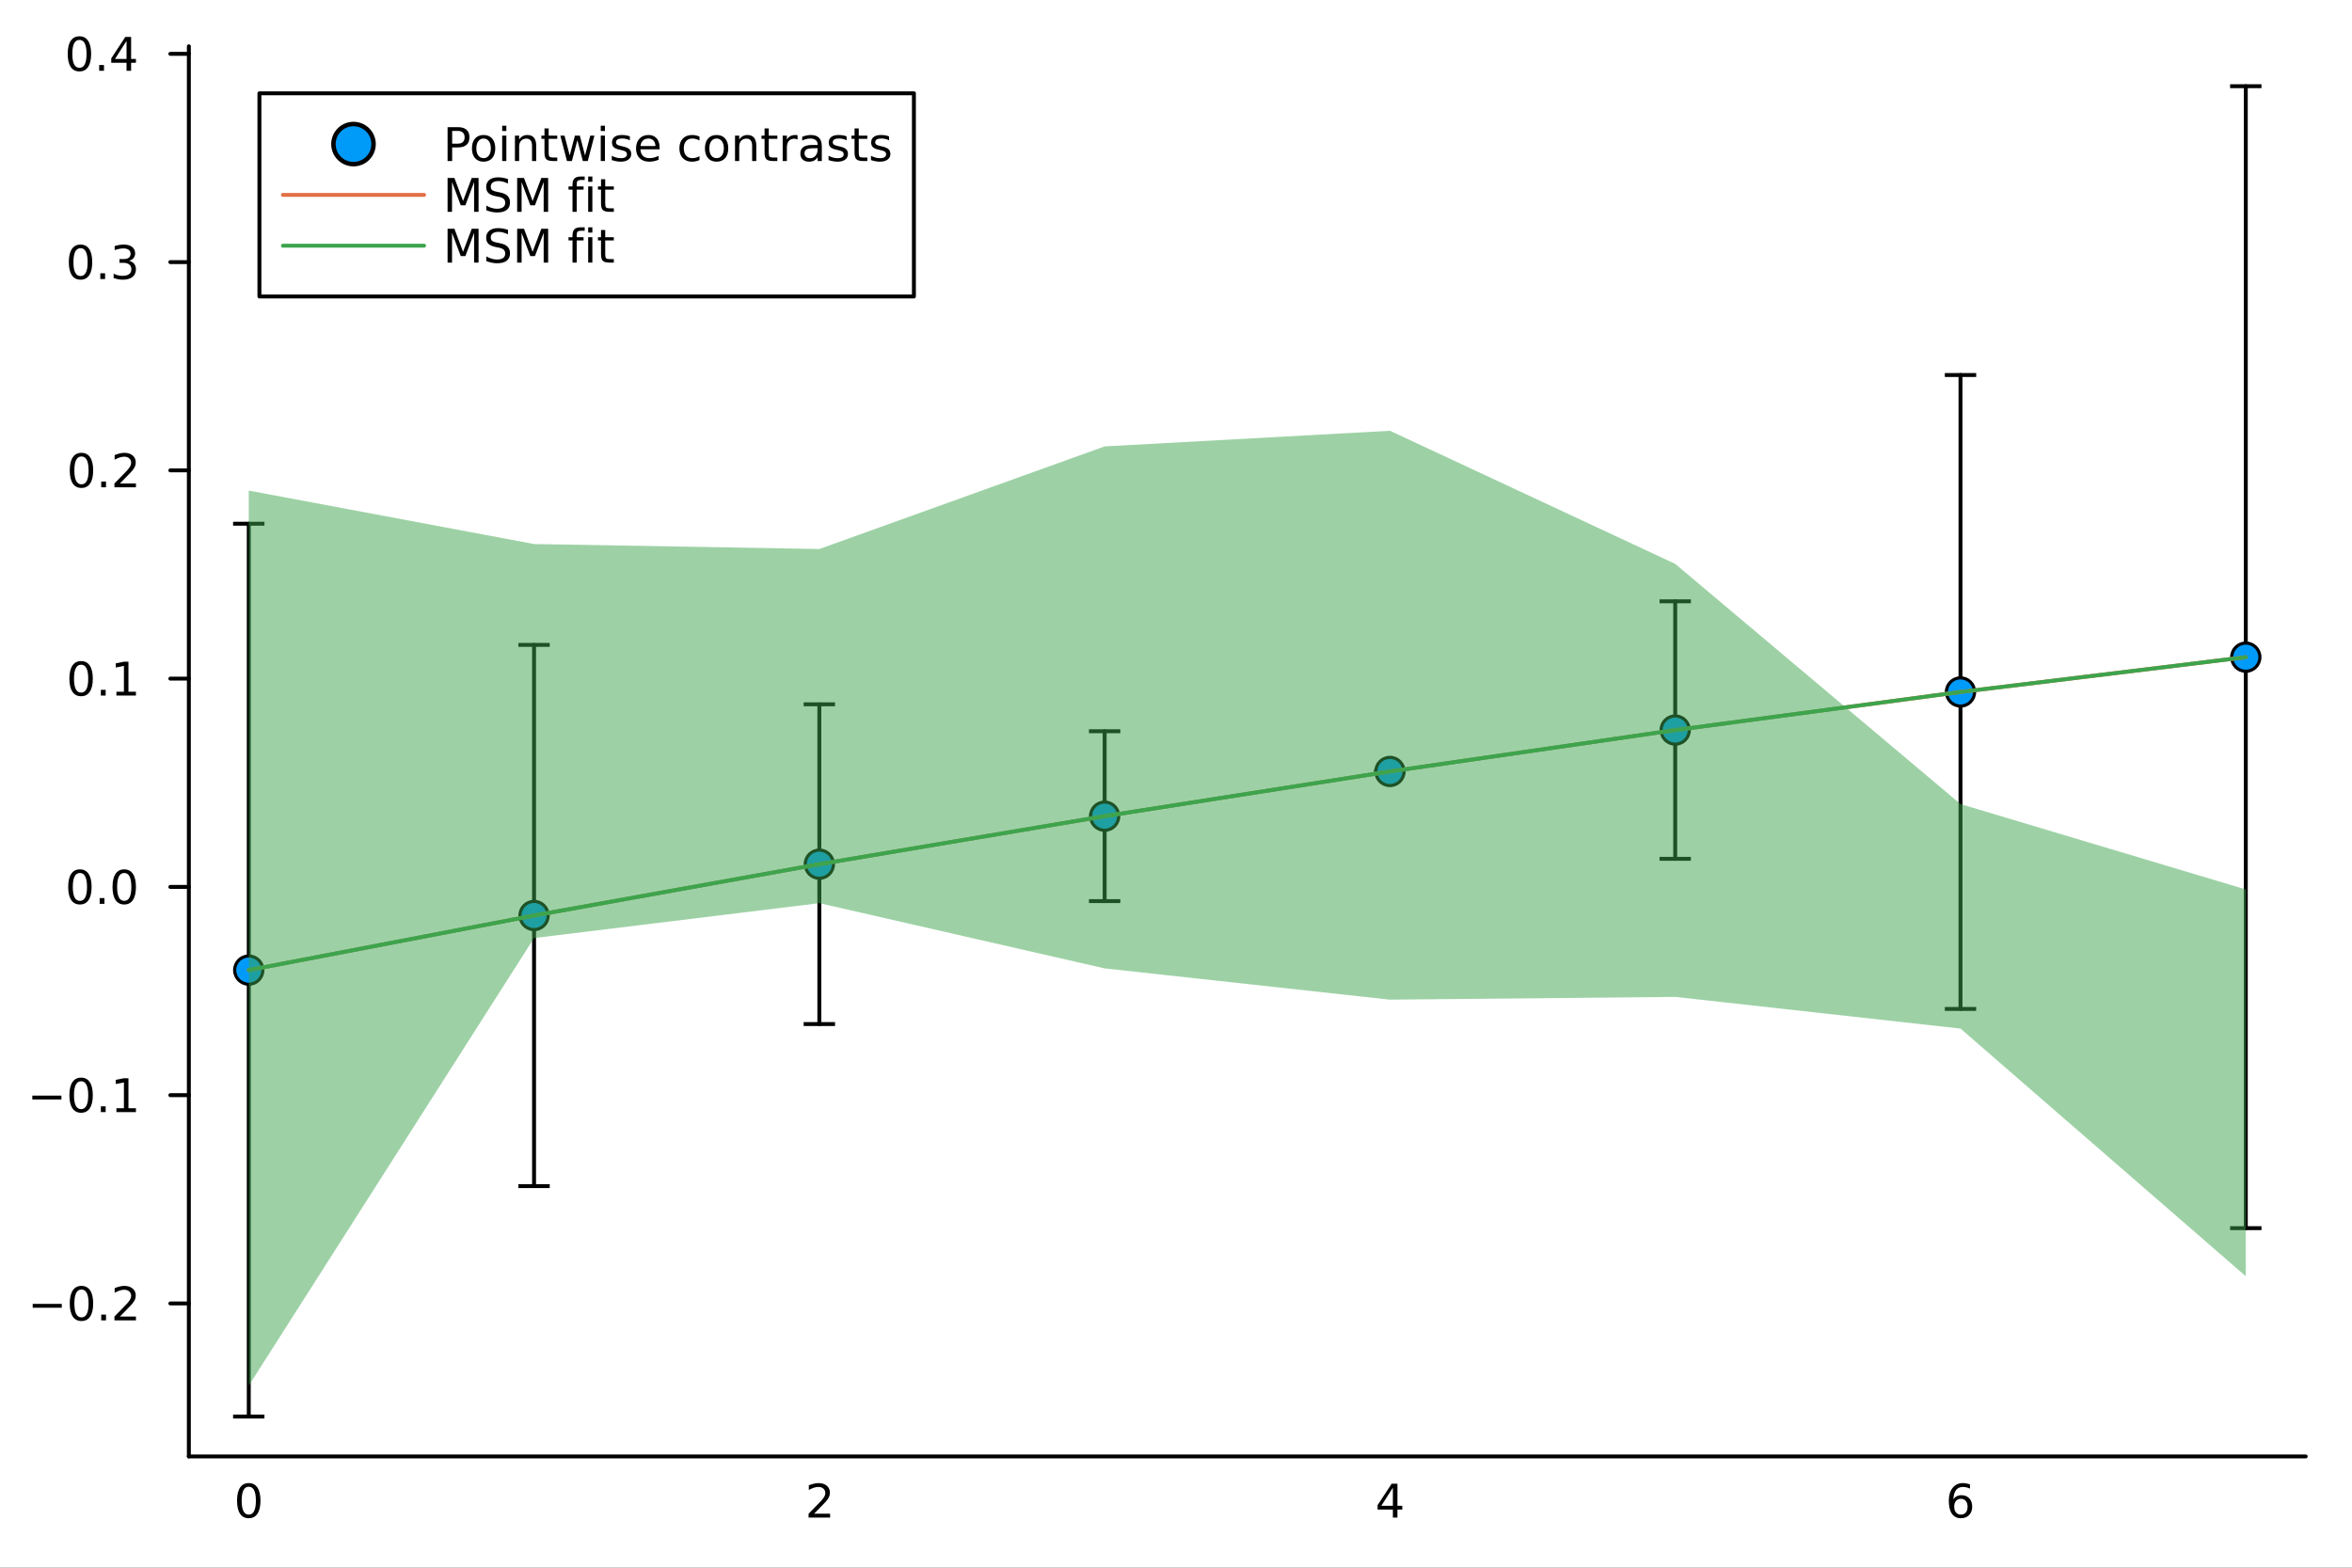 <?xml version="1.0" encoding="utf-8"?>
<svg xmlns="http://www.w3.org/2000/svg" xmlns:xlink="http://www.w3.org/1999/xlink" width="600" height="400" viewBox="0 0 2400 1600">
<rect x="0" y="0" width="2400" height="1600" fill="#333333" stroke="none"/>
<defs>
  <clipPath id="clip160">
    <rect x="0" y="0" width="2400" height="1600"/>
  </clipPath>
</defs>
<path clip-path="url(#clip160)" d="M0 1600 L2400 1600 L2400 0 L0 0  Z" fill="#ffffff" fill-rule="evenodd" fill-opacity="1"/>
<defs>
  <clipPath id="clip161">
    <rect x="480" y="0" width="1681" height="1600"/>
  </clipPath>
</defs>
<path clip-path="url(#clip160)" d="M192.709 1486.45 L2352.76 1486.45 L2352.76 47.244 L192.709 47.244  Z" fill="#ffffff" fill-rule="evenodd" fill-opacity="1"/>
<defs>
  <clipPath id="clip162">
    <rect x="192" y="47" width="2161" height="1440"/>
  </clipPath>
</defs>
<polyline clip-path="url(#clip160)" style="stroke:#000000; stroke-linecap:round; stroke-linejoin:round; stroke-width:4; stroke-opacity:1; fill:none" points="192.709,1486.45 2352.76,1486.45 "/>
<path clip-path="url(#clip160)" d="M253.843 1517.37 Q250.231 1517.37 248.403 1520.93 Q246.597 1524.47 246.597 1531.6 Q246.597 1538.71 248.403 1542.27 Q250.231 1545.82 253.843 1545.82 Q257.477 1545.82 259.282 1542.27 Q261.111 1538.71 261.111 1531.6 Q261.111 1524.47 259.282 1520.93 Q257.477 1517.37 253.843 1517.37 M253.843 1513.66 Q259.653 1513.66 262.708 1518.27 Q265.787 1522.85 265.787 1531.6 Q265.787 1540.33 262.708 1544.94 Q259.653 1549.52 253.843 1549.52 Q248.032 1549.52 244.954 1544.94 Q241.898 1540.33 241.898 1531.6 Q241.898 1522.85 244.954 1518.27 Q248.032 1513.66 253.843 1513.66 Z" fill="#000000" fill-rule="nonzero" fill-opacity="1" /><path clip-path="url(#clip160)" d="M830.718 1544.91 L847.038 1544.91 L847.038 1548.85 L825.093 1548.85 L825.093 1544.91 Q827.755 1542.16 832.339 1537.53 Q836.945 1532.88 838.126 1531.53 Q840.371 1529.01 841.251 1527.27 Q842.153 1525.51 842.153 1523.82 Q842.153 1521.07 840.209 1519.33 Q838.288 1517.6 835.186 1517.6 Q832.987 1517.6 830.533 1518.36 Q828.102 1519.13 825.325 1520.68 L825.325 1515.95 Q828.149 1514.82 830.602 1514.24 Q833.056 1513.66 835.093 1513.66 Q840.464 1513.66 843.658 1516.35 Q846.852 1519.03 846.852 1523.52 Q846.852 1525.65 846.042 1527.57 Q845.255 1529.47 843.149 1532.07 Q842.57 1532.74 839.468 1535.95 Q836.366 1539.15 830.718 1544.91 Z" fill="#000000" fill-rule="nonzero" fill-opacity="1" /><path clip-path="url(#clip160)" d="M1421.3 1518.36 L1409.49 1536.81 L1421.3 1536.81 L1421.3 1518.36 M1420.07 1514.29 L1425.95 1514.29 L1425.95 1536.81 L1430.88 1536.81 L1430.88 1540.7 L1425.95 1540.7 L1425.95 1548.85 L1421.3 1548.85 L1421.3 1540.7 L1405.7 1540.7 L1405.7 1536.19 L1420.07 1514.29 Z" fill="#000000" fill-rule="nonzero" fill-opacity="1" /><path clip-path="url(#clip160)" d="M2000.92 1529.7 Q1997.77 1529.7 1995.92 1531.86 Q1994.09 1534.01 1994.09 1537.76 Q1994.09 1541.49 1995.92 1543.66 Q1997.77 1545.82 2000.92 1545.82 Q2004.06 1545.82 2005.89 1543.66 Q2007.74 1541.49 2007.74 1537.76 Q2007.74 1534.01 2005.89 1531.86 Q2004.06 1529.7 2000.92 1529.7 M2010.2 1515.05 L2010.2 1519.31 Q2008.44 1518.48 2006.63 1518.04 Q2004.85 1517.6 2003.09 1517.6 Q1998.46 1517.6 1996.01 1520.72 Q1993.58 1523.85 1993.23 1530.17 Q1994.6 1528.15 1996.66 1527.09 Q1998.72 1526 2001.19 1526 Q2006.4 1526 2009.41 1529.17 Q2012.44 1532.32 2012.44 1537.76 Q2012.44 1543.08 2009.3 1546.3 Q2006.15 1549.52 2000.92 1549.52 Q1994.92 1549.52 1991.75 1544.94 Q1988.58 1540.33 1988.58 1531.6 Q1988.58 1523.41 1992.47 1518.55 Q1996.36 1513.66 2002.91 1513.66 Q2004.67 1513.66 2006.45 1514.01 Q2008.25 1514.36 2010.2 1515.05 Z" fill="#000000" fill-rule="nonzero" fill-opacity="1" /><polyline clip-path="url(#clip160)" style="stroke:#000000; stroke-linecap:round; stroke-linejoin:round; stroke-width:4; stroke-opacity:1; fill:none" points="192.709,1486.45 192.709,47.244 "/>
<polyline clip-path="url(#clip160)" style="stroke:#000000; stroke-linecap:round; stroke-linejoin:round; stroke-width:4; stroke-opacity:1; fill:none" points="192.709,1330.3 173.812,1330.3 "/>
<polyline clip-path="url(#clip160)" style="stroke:#000000; stroke-linecap:round; stroke-linejoin:round; stroke-width:4; stroke-opacity:1; fill:none" points="192.709,1117.74 173.812,1117.74 "/>
<polyline clip-path="url(#clip160)" style="stroke:#000000; stroke-linecap:round; stroke-linejoin:round; stroke-width:4; stroke-opacity:1; fill:none" points="192.709,905.185 173.812,905.185 "/>
<polyline clip-path="url(#clip160)" style="stroke:#000000; stroke-linecap:round; stroke-linejoin:round; stroke-width:4; stroke-opacity:1; fill:none" points="192.709,692.626 173.812,692.626 "/>
<polyline clip-path="url(#clip160)" style="stroke:#000000; stroke-linecap:round; stroke-linejoin:round; stroke-width:4; stroke-opacity:1; fill:none" points="192.709,480.067 173.812,480.067 "/>
<polyline clip-path="url(#clip160)" style="stroke:#000000; stroke-linecap:round; stroke-linejoin:round; stroke-width:4; stroke-opacity:1; fill:none" points="192.709,267.509 173.812,267.509 "/>
<polyline clip-path="url(#clip160)" style="stroke:#000000; stroke-linecap:round; stroke-linejoin:round; stroke-width:4; stroke-opacity:1; fill:none" points="192.709,54.95 173.812,54.95 "/>
<path clip-path="url(#clip160)" d="M33.362 1330.75 L63.038 1330.75 L63.038 1334.69 L33.362 1334.69 L33.362 1330.75 Z" fill="#000000" fill-rule="nonzero" fill-opacity="1" /><path clip-path="url(#clip160)" d="M83.131 1316.1 Q79.52 1316.1 77.691 1319.67 Q75.885 1323.21 75.885 1330.34 Q75.885 1337.44 77.691 1341.01 Q79.52 1344.55 83.131 1344.55 Q86.765 1344.55 88.57 1341.01 Q90.399 1337.44 90.399 1330.34 Q90.399 1323.21 88.57 1319.67 Q86.765 1316.1 83.131 1316.1 M83.131 1312.4 Q88.941 1312.4 91.996 1317 Q95.075 1321.59 95.075 1330.34 Q95.075 1339.06 91.996 1343.67 Q88.941 1348.25 83.131 1348.25 Q77.321 1348.25 74.242 1343.67 Q71.186 1339.06 71.186 1330.34 Q71.186 1321.59 74.242 1317 Q77.321 1312.4 83.131 1312.4 Z" fill="#000000" fill-rule="nonzero" fill-opacity="1" /><path clip-path="url(#clip160)" d="M103.293 1341.7 L108.177 1341.7 L108.177 1347.58 L103.293 1347.58 L103.293 1341.7 Z" fill="#000000" fill-rule="nonzero" fill-opacity="1" /><path clip-path="url(#clip160)" d="M122.39 1343.65 L138.709 1343.65 L138.709 1347.58 L116.765 1347.58 L116.765 1343.65 Q119.427 1340.89 124.01 1336.26 Q128.617 1331.61 129.797 1330.27 Q132.043 1327.74 132.922 1326.01 Q133.825 1324.25 133.825 1322.56 Q133.825 1319.8 131.88 1318.07 Q129.959 1316.33 126.857 1316.33 Q124.658 1316.33 122.205 1317.1 Q119.774 1317.86 116.996 1319.41 L116.996 1314.69 Q119.82 1313.55 122.274 1312.98 Q124.728 1312.4 126.765 1312.4 Q132.135 1312.4 135.33 1315.08 Q138.524 1317.77 138.524 1322.26 Q138.524 1324.39 137.714 1326.31 Q136.927 1328.21 134.82 1330.8 Q134.242 1331.47 131.14 1334.69 Q128.038 1337.88 122.39 1343.65 Z" fill="#000000" fill-rule="nonzero" fill-opacity="1" /><path clip-path="url(#clip160)" d="M32.992 1118.19 L62.668 1118.19 L62.668 1122.13 L32.992 1122.13 L32.992 1118.19 Z" fill="#000000" fill-rule="nonzero" fill-opacity="1" /><path clip-path="url(#clip160)" d="M82.76 1103.54 Q79.149 1103.54 77.321 1107.11 Q75.515 1110.65 75.515 1117.78 Q75.515 1124.88 77.321 1128.45 Q79.149 1131.99 82.76 1131.99 Q86.395 1131.99 88.2 1128.45 Q90.029 1124.88 90.029 1117.78 Q90.029 1110.65 88.2 1107.11 Q86.395 1103.54 82.76 1103.54 M82.76 1099.84 Q88.57 1099.84 91.626 1104.44 Q94.705 1109.03 94.705 1117.78 Q94.705 1126.51 91.626 1131.11 Q88.57 1135.69 82.76 1135.69 Q76.95 1135.69 73.871 1131.11 Q70.816 1126.51 70.816 1117.78 Q70.816 1109.03 73.871 1104.44 Q76.95 1099.84 82.76 1099.84 Z" fill="#000000" fill-rule="nonzero" fill-opacity="1" /><path clip-path="url(#clip160)" d="M102.922 1129.14 L107.807 1129.14 L107.807 1135.02 L102.922 1135.02 L102.922 1129.14 Z" fill="#000000" fill-rule="nonzero" fill-opacity="1" /><path clip-path="url(#clip160)" d="M118.802 1131.09 L126.441 1131.09 L126.441 1104.72 L118.131 1106.39 L118.131 1102.13 L126.394 1100.46 L131.07 1100.46 L131.07 1131.09 L138.709 1131.09 L138.709 1135.02 L118.802 1135.02 L118.802 1131.09 Z" fill="#000000" fill-rule="nonzero" fill-opacity="1" /><path clip-path="url(#clip160)" d="M81.534 890.983 Q77.922 890.983 76.094 894.548 Q74.288 898.09 74.288 905.22 Q74.288 912.326 76.094 915.891 Q77.922 919.432 81.534 919.432 Q85.168 919.432 86.973 915.891 Q88.802 912.326 88.802 905.22 Q88.802 898.09 86.973 894.548 Q85.168 890.983 81.534 890.983 M81.534 887.28 Q87.344 887.28 90.399 891.886 Q93.478 896.47 93.478 905.22 Q93.478 913.946 90.399 918.553 Q87.344 923.136 81.534 923.136 Q75.723 923.136 72.645 918.553 Q69.589 913.946 69.589 905.22 Q69.589 896.47 72.645 891.886 Q75.723 887.28 81.534 887.28 Z" fill="#000000" fill-rule="nonzero" fill-opacity="1" /><path clip-path="url(#clip160)" d="M101.695 916.585 L106.58 916.585 L106.58 922.465 L101.695 922.465 L101.695 916.585 Z" fill="#000000" fill-rule="nonzero" fill-opacity="1" /><path clip-path="url(#clip160)" d="M126.765 890.983 Q123.154 890.983 121.325 894.548 Q119.519 898.09 119.519 905.22 Q119.519 912.326 121.325 915.891 Q123.154 919.432 126.765 919.432 Q130.399 919.432 132.205 915.891 Q134.033 912.326 134.033 905.22 Q134.033 898.09 132.205 894.548 Q130.399 890.983 126.765 890.983 M126.765 887.28 Q132.575 887.28 135.63 891.886 Q138.709 896.47 138.709 905.22 Q138.709 913.946 135.63 918.553 Q132.575 923.136 126.765 923.136 Q120.955 923.136 117.876 918.553 Q114.82 913.946 114.82 905.22 Q114.82 896.47 117.876 891.886 Q120.955 887.28 126.765 887.28 Z" fill="#000000" fill-rule="nonzero" fill-opacity="1" /><path clip-path="url(#clip160)" d="M82.76 678.425 Q79.149 678.425 77.321 681.99 Q75.515 685.531 75.515 692.661 Q75.515 699.767 77.321 703.332 Q79.149 706.874 82.76 706.874 Q86.395 706.874 88.2 703.332 Q90.029 699.767 90.029 692.661 Q90.029 685.531 88.2 681.99 Q86.395 678.425 82.76 678.425 M82.76 674.721 Q88.57 674.721 91.626 679.328 Q94.705 683.911 94.705 692.661 Q94.705 701.388 91.626 705.994 Q88.57 710.577 82.76 710.577 Q76.95 710.577 73.871 705.994 Q70.816 701.388 70.816 692.661 Q70.816 683.911 73.871 679.328 Q76.95 674.721 82.76 674.721 Z" fill="#000000" fill-rule="nonzero" fill-opacity="1" /><path clip-path="url(#clip160)" d="M102.922 704.027 L107.807 704.027 L107.807 709.906 L102.922 709.906 L102.922 704.027 Z" fill="#000000" fill-rule="nonzero" fill-opacity="1" /><path clip-path="url(#clip160)" d="M118.802 705.971 L126.441 705.971 L126.441 679.605 L118.131 681.272 L118.131 677.013 L126.394 675.346 L131.07 675.346 L131.07 705.971 L138.709 705.971 L138.709 709.906 L118.802 709.906 L118.802 705.971 Z" fill="#000000" fill-rule="nonzero" fill-opacity="1" /><path clip-path="url(#clip160)" d="M83.131 465.866 Q79.52 465.866 77.691 469.431 Q75.885 472.973 75.885 480.102 Q75.885 487.209 77.691 490.773 Q79.52 494.315 83.131 494.315 Q86.765 494.315 88.57 490.773 Q90.399 487.209 90.399 480.102 Q90.399 472.973 88.57 469.431 Q86.765 465.866 83.131 465.866 M83.131 462.162 Q88.941 462.162 91.996 466.769 Q95.075 471.352 95.075 480.102 Q95.075 488.829 91.996 493.435 Q88.941 498.019 83.131 498.019 Q77.321 498.019 74.242 493.435 Q71.186 488.829 71.186 480.102 Q71.186 471.352 74.242 466.769 Q77.321 462.162 83.131 462.162 Z" fill="#000000" fill-rule="nonzero" fill-opacity="1" /><path clip-path="url(#clip160)" d="M103.293 491.468 L108.177 491.468 L108.177 497.347 L103.293 497.347 L103.293 491.468 Z" fill="#000000" fill-rule="nonzero" fill-opacity="1" /><path clip-path="url(#clip160)" d="M122.39 493.412 L138.709 493.412 L138.709 497.347 L116.765 497.347 L116.765 493.412 Q119.427 490.658 124.01 486.028 Q128.617 481.375 129.797 480.033 Q132.043 477.51 132.922 475.773 Q133.825 474.014 133.825 472.324 Q133.825 469.57 131.88 467.834 Q129.959 466.098 126.857 466.098 Q124.658 466.098 122.205 466.861 Q119.774 467.625 116.996 469.176 L116.996 464.454 Q119.82 463.32 122.274 462.741 Q124.728 462.162 126.765 462.162 Q132.135 462.162 135.33 464.848 Q138.524 467.533 138.524 472.023 Q138.524 474.153 137.714 476.074 Q136.927 477.973 134.82 480.565 Q134.242 481.236 131.14 484.454 Q128.038 487.648 122.39 493.412 Z" fill="#000000" fill-rule="nonzero" fill-opacity="1" /><path clip-path="url(#clip160)" d="M82.182 253.307 Q78.571 253.307 76.742 256.872 Q74.936 260.414 74.936 267.543 Q74.936 274.65 76.742 278.215 Q78.571 281.756 82.182 281.756 Q85.816 281.756 87.621 278.215 Q89.45 274.65 89.45 267.543 Q89.45 260.414 87.621 256.872 Q85.816 253.307 82.182 253.307 M82.182 249.604 Q87.992 249.604 91.047 254.21 Q94.126 258.794 94.126 267.543 Q94.126 276.27 91.047 280.877 Q87.992 285.46 82.182 285.46 Q76.371 285.46 73.293 280.877 Q70.237 276.27 70.237 267.543 Q70.237 258.794 73.293 254.21 Q76.371 249.604 82.182 249.604 Z" fill="#000000" fill-rule="nonzero" fill-opacity="1" /><path clip-path="url(#clip160)" d="M102.344 278.909 L107.228 278.909 L107.228 284.789 L102.344 284.789 L102.344 278.909 Z" fill="#000000" fill-rule="nonzero" fill-opacity="1" /><path clip-path="url(#clip160)" d="M131.58 266.155 Q134.936 266.872 136.811 269.141 Q138.709 271.409 138.709 274.742 Q138.709 279.858 135.191 282.659 Q131.672 285.46 125.191 285.46 Q123.015 285.46 120.7 285.02 Q118.408 284.604 115.955 283.747 L115.955 279.233 Q117.899 280.367 120.214 280.946 Q122.529 281.525 125.052 281.525 Q129.45 281.525 131.742 279.789 Q134.056 278.053 134.056 274.742 Q134.056 271.687 131.904 269.974 Q129.774 268.238 125.955 268.238 L121.927 268.238 L121.927 264.395 L126.14 264.395 Q129.589 264.395 131.418 263.03 Q133.246 261.641 133.246 259.048 Q133.246 256.386 131.348 254.974 Q129.473 253.539 125.955 253.539 Q124.033 253.539 121.834 253.956 Q119.635 254.372 116.996 255.252 L116.996 251.085 Q119.658 250.344 121.973 249.974 Q124.311 249.604 126.371 249.604 Q131.695 249.604 134.797 252.034 Q137.899 254.442 137.899 258.562 Q137.899 261.432 136.255 263.423 Q134.612 265.391 131.58 266.155 Z" fill="#000000" fill-rule="nonzero" fill-opacity="1" /><path clip-path="url(#clip160)" d="M81.047 40.749 Q77.436 40.749 75.608 44.313 Q73.802 47.855 73.802 54.985 Q73.802 62.091 75.608 65.656 Q77.436 69.198 81.047 69.198 Q84.682 69.198 86.487 65.656 Q88.316 62.091 88.316 54.985 Q88.316 47.855 86.487 44.313 Q84.682 40.749 81.047 40.749 M81.047 37.045 Q86.858 37.045 89.913 41.651 Q92.992 46.235 92.992 54.985 Q92.992 63.712 89.913 68.318 Q86.858 72.901 81.047 72.901 Q75.237 72.901 72.159 68.318 Q69.103 63.712 69.103 54.985 Q69.103 46.235 72.159 41.651 Q75.237 37.045 81.047 37.045 Z" fill="#000000" fill-rule="nonzero" fill-opacity="1" /><path clip-path="url(#clip160)" d="M101.209 66.35 L106.094 66.35 L106.094 72.23 L101.209 72.23 L101.209 66.35 Z" fill="#000000" fill-rule="nonzero" fill-opacity="1" /><path clip-path="url(#clip160)" d="M129.126 41.744 L117.32 60.193 L129.126 60.193 L129.126 41.744 M127.899 37.67 L133.779 37.67 L133.779 60.193 L138.709 60.193 L138.709 64.082 L133.779 64.082 L133.779 72.23 L129.126 72.23 L129.126 64.082 L113.524 64.082 L113.524 59.568 L127.899 37.67 Z" fill="#000000" fill-rule="nonzero" fill-opacity="1" /><polyline clip-path="url(#clip162)" style="stroke:#000000; stroke-linecap:round; stroke-linejoin:round; stroke-width:4; stroke-opacity:1; fill:none" points="253.843,1445.72 253.843,534.509 "/>
<polyline clip-path="url(#clip162)" style="stroke:#000000; stroke-linecap:round; stroke-linejoin:round; stroke-width:4; stroke-opacity:1; fill:none" points="544.954,1210.56 544.954,658.179 "/>
<polyline clip-path="url(#clip162)" style="stroke:#000000; stroke-linecap:round; stroke-linejoin:round; stroke-width:4; stroke-opacity:1; fill:none" points="836.065,1045.16 836.065,718.826 "/>
<polyline clip-path="url(#clip162)" style="stroke:#000000; stroke-linecap:round; stroke-linejoin:round; stroke-width:4; stroke-opacity:1; fill:none" points="1127.18,919.683 1127.18,746.308 "/>
<polyline clip-path="url(#clip162)" style="stroke:#000000; stroke-linecap:round; stroke-linejoin:round; stroke-width:4; stroke-opacity:1; fill:none" points="1418.29,787.368 1418.29,787.368 "/>
<polyline clip-path="url(#clip162)" style="stroke:#000000; stroke-linecap:round; stroke-linejoin:round; stroke-width:4; stroke-opacity:1; fill:none" points="1709.4,876.519 1709.4,613.71 "/>
<polyline clip-path="url(#clip162)" style="stroke:#000000; stroke-linecap:round; stroke-linejoin:round; stroke-width:4; stroke-opacity:1; fill:none" points="2000.51,1029.72 2000.51,382.747 "/>
<polyline clip-path="url(#clip162)" style="stroke:#000000; stroke-linecap:round; stroke-linejoin:round; stroke-width:4; stroke-opacity:1; fill:none" points="2291.62,1253.47 2291.62,87.976 "/>
<line clip-path="url(#clip162)" x1="269.843" y1="1445.72" x2="237.843" y2="1445.72" style="stroke:#000000; stroke-width:4; stroke-opacity:1"/>
<line clip-path="url(#clip162)" x1="269.843" y1="534.509" x2="237.843" y2="534.509" style="stroke:#000000; stroke-width:4; stroke-opacity:1"/>
<line clip-path="url(#clip162)" x1="560.954" y1="1210.56" x2="528.954" y2="1210.56" style="stroke:#000000; stroke-width:4; stroke-opacity:1"/>
<line clip-path="url(#clip162)" x1="560.954" y1="658.179" x2="528.954" y2="658.179" style="stroke:#000000; stroke-width:4; stroke-opacity:1"/>
<line clip-path="url(#clip162)" x1="852.065" y1="1045.16" x2="820.065" y2="1045.16" style="stroke:#000000; stroke-width:4; stroke-opacity:1"/>
<line clip-path="url(#clip162)" x1="852.065" y1="718.826" x2="820.065" y2="718.826" style="stroke:#000000; stroke-width:4; stroke-opacity:1"/>
<line clip-path="url(#clip162)" x1="1143.18" y1="919.683" x2="1111.18" y2="919.683" style="stroke:#000000; stroke-width:4; stroke-opacity:1"/>
<line clip-path="url(#clip162)" x1="1143.18" y1="746.308" x2="1111.18" y2="746.308" style="stroke:#000000; stroke-width:4; stroke-opacity:1"/>
<line clip-path="url(#clip162)" x1="1434.29" y1="787.368" x2="1402.29" y2="787.368" style="stroke:#000000; stroke-width:4; stroke-opacity:1"/>
<line clip-path="url(#clip162)" x1="1434.29" y1="787.368" x2="1402.29" y2="787.368" style="stroke:#000000; stroke-width:4; stroke-opacity:1"/>
<line clip-path="url(#clip162)" x1="1725.4" y1="876.519" x2="1693.4" y2="876.519" style="stroke:#000000; stroke-width:4; stroke-opacity:1"/>
<line clip-path="url(#clip162)" x1="1725.4" y1="613.71" x2="1693.4" y2="613.71" style="stroke:#000000; stroke-width:4; stroke-opacity:1"/>
<line clip-path="url(#clip162)" x1="2016.51" y1="1029.72" x2="1984.51" y2="1029.72" style="stroke:#000000; stroke-width:4; stroke-opacity:1"/>
<line clip-path="url(#clip162)" x1="2016.51" y1="382.747" x2="1984.51" y2="382.747" style="stroke:#000000; stroke-width:4; stroke-opacity:1"/>
<line clip-path="url(#clip162)" x1="2307.62" y1="1253.47" x2="2275.62" y2="1253.47" style="stroke:#000000; stroke-width:4; stroke-opacity:1"/>
<line clip-path="url(#clip162)" x1="2307.62" y1="87.976" x2="2275.62" y2="87.976" style="stroke:#000000; stroke-width:4; stroke-opacity:1"/>
<circle clip-path="url(#clip162)" cx="253.843" cy="990.112" r="14.4" fill="#009af9" fill-rule="evenodd" fill-opacity="1" stroke="#000000" stroke-opacity="1" stroke-width="3.2"/>
<circle clip-path="url(#clip162)" cx="544.954" cy="934.367" r="14.4" fill="#009af9" fill-rule="evenodd" fill-opacity="1" stroke="#000000" stroke-opacity="1" stroke-width="3.2"/>
<circle clip-path="url(#clip162)" cx="836.065" cy="881.995" r="14.4" fill="#009af9" fill-rule="evenodd" fill-opacity="1" stroke="#000000" stroke-opacity="1" stroke-width="3.2"/>
<circle clip-path="url(#clip162)" cx="1127.18" cy="832.995" r="14.4" fill="#009af9" fill-rule="evenodd" fill-opacity="1" stroke="#000000" stroke-opacity="1" stroke-width="3.2"/>
<circle clip-path="url(#clip162)" cx="1418.29" cy="787.368" r="14.4" fill="#009af9" fill-rule="evenodd" fill-opacity="1" stroke="#000000" stroke-opacity="1" stroke-width="3.2"/>
<circle clip-path="url(#clip162)" cx="1709.4" cy="745.114" r="14.4" fill="#009af9" fill-rule="evenodd" fill-opacity="1" stroke="#000000" stroke-opacity="1" stroke-width="3.2"/>
<circle clip-path="url(#clip162)" cx="2000.51" cy="706.233" r="14.4" fill="#009af9" fill-rule="evenodd" fill-opacity="1" stroke="#000000" stroke-opacity="1" stroke-width="3.2"/>
<circle clip-path="url(#clip162)" cx="2291.62" cy="670.724" r="14.4" fill="#009af9" fill-rule="evenodd" fill-opacity="1" stroke="#000000" stroke-opacity="1" stroke-width="3.2"/>
<polyline clip-path="url(#clip162)" style="stroke:#e26f46; stroke-linecap:round; stroke-linejoin:round; stroke-width:4; stroke-opacity:1; fill:none" points="253.843,990.112 544.954,934.367 836.065,881.995 1127.18,832.995 1418.29,787.368 1709.4,745.114 2000.51,706.233 2291.62,670.724 "/>
<path clip-path="url(#clip162)" d="M253.843 1414.19 L544.954 957.399 L836.065 921.775 L1127.18 988.362 L1418.29 1020.26 L1709.4 1017.45 L2000.51 1049.78 L2291.62 1302.56 L2291.62 907.774 L2000.51 820.638 L1709.4 575.505 L1418.29 439.662 L1127.18 455.609 L836.065 560.329 L544.954 555.245 L253.843 500.698  Z" fill="#3da44d" fill-rule="evenodd" fill-opacity="0.5"/>
<polyline clip-path="url(#clip162)" style="stroke:#3da44d; stroke-linecap:round; stroke-linejoin:round; stroke-width:4; stroke-opacity:1; fill:none" points="253.843,990.112 544.954,934.367 836.065,881.995 1127.18,832.995 1418.29,787.368 1709.4,745.114 2000.51,706.233 2291.62,670.724 "/>
<path clip-path="url(#clip160)" d="M264.711 302.578 L932.565 302.578 L932.565 95.218 L264.711 95.218  Z" fill="#ffffff" fill-rule="evenodd" fill-opacity="1"/>
<polyline clip-path="url(#clip160)" style="stroke:#000000; stroke-linecap:round; stroke-linejoin:round; stroke-width:4; stroke-opacity:1; fill:none" points="264.711,302.578 932.565,302.578 932.565,95.218 264.711,95.218 264.711,302.578 "/>
<circle clip-path="url(#clip160)" cx="360.713" cy="147.058" r="20.48" fill="#009af9" fill-rule="evenodd" fill-opacity="1" stroke="#000000" stroke-opacity="1" stroke-width="4.551"/>
<path clip-path="url(#clip160)" d="M461.391 133.62 L461.391 146.606 L467.27 146.606 Q470.534 146.606 472.317 144.916 Q474.099 143.227 474.099 140.102 Q474.099 137 472.317 135.31 Q470.534 133.62 467.27 133.62 L461.391 133.62 M456.715 129.778 L467.27 129.778 Q473.081 129.778 476.043 132.416 Q479.03 135.032 479.03 140.102 Q479.03 145.217 476.043 147.833 Q473.081 150.449 467.27 150.449 L461.391 150.449 L461.391 164.338 L456.715 164.338 L456.715 129.778 Z" fill="#000000" fill-rule="nonzero" fill-opacity="1" /><path clip-path="url(#clip160)" d="M493.474 141.398 Q490.048 141.398 488.057 144.083 Q486.067 146.745 486.067 151.398 Q486.067 156.051 488.034 158.736 Q490.025 161.398 493.474 161.398 Q496.877 161.398 498.867 158.713 Q500.858 156.027 500.858 151.398 Q500.858 146.791 498.867 144.106 Q496.877 141.398 493.474 141.398 M493.474 137.787 Q499.029 137.787 502.201 141.398 Q505.372 145.009 505.372 151.398 Q505.372 157.764 502.201 161.398 Q499.029 165.009 493.474 165.009 Q487.895 165.009 484.724 161.398 Q481.576 157.764 481.576 151.398 Q481.576 145.009 484.724 141.398 Q487.895 137.787 493.474 137.787 Z" fill="#000000" fill-rule="nonzero" fill-opacity="1" /><path clip-path="url(#clip160)" d="M512.432 138.412 L516.691 138.412 L516.691 164.338 L512.432 164.338 L512.432 138.412 M512.432 128.319 L516.691 128.319 L516.691 133.713 L512.432 133.713 L512.432 128.319 Z" fill="#000000" fill-rule="nonzero" fill-opacity="1" /><path clip-path="url(#clip160)" d="M547.154 148.689 L547.154 164.338 L542.895 164.338 L542.895 148.828 Q542.895 145.148 541.46 143.319 Q540.025 141.49 537.154 141.49 Q533.705 141.49 531.714 143.69 Q529.724 145.889 529.724 149.685 L529.724 164.338 L525.441 164.338 L525.441 138.412 L529.724 138.412 L529.724 142.44 Q531.252 140.102 533.312 138.944 Q535.395 137.787 538.103 137.787 Q542.571 137.787 544.863 140.565 Q547.154 143.319 547.154 148.689 Z" fill="#000000" fill-rule="nonzero" fill-opacity="1" /><path clip-path="url(#clip160)" d="M559.862 131.051 L559.862 138.412 L568.636 138.412 L568.636 141.722 L559.862 141.722 L559.862 155.796 Q559.862 158.967 560.719 159.87 Q561.599 160.773 564.261 160.773 L568.636 160.773 L568.636 164.338 L564.261 164.338 Q559.33 164.338 557.455 162.509 Q555.58 160.657 555.58 155.796 L555.58 141.722 L552.455 141.722 L552.455 138.412 L555.58 138.412 L555.58 131.051 L559.862 131.051 Z" fill="#000000" fill-rule="nonzero" fill-opacity="1" /><path clip-path="url(#clip160)" d="M571.761 138.412 L576.02 138.412 L581.344 158.643 L586.645 138.412 L591.668 138.412 L596.992 158.643 L602.293 138.412 L606.552 138.412 L599.77 164.338 L594.747 164.338 L589.168 143.088 L583.566 164.338 L578.543 164.338 L571.761 138.412 Z" fill="#000000" fill-rule="nonzero" fill-opacity="1" /><path clip-path="url(#clip160)" d="M613.01 138.412 L617.27 138.412 L617.27 164.338 L613.01 164.338 L613.01 138.412 M613.01 128.319 L617.27 128.319 L617.27 133.713 L613.01 133.713 L613.01 128.319 Z" fill="#000000" fill-rule="nonzero" fill-opacity="1" /><path clip-path="url(#clip160)" d="M642.709 139.176 L642.709 143.203 Q640.904 142.277 638.959 141.815 Q637.015 141.352 634.932 141.352 Q631.76 141.352 630.163 142.324 Q628.589 143.296 628.589 145.24 Q628.589 146.722 629.723 147.578 Q630.857 148.412 634.283 149.176 L635.742 149.5 Q640.279 150.472 642.177 152.254 Q644.098 154.014 644.098 157.185 Q644.098 160.796 641.228 162.902 Q638.381 165.009 633.381 165.009 Q631.297 165.009 629.029 164.592 Q626.783 164.199 624.283 163.388 L624.283 158.99 Q626.645 160.217 628.936 160.842 Q631.228 161.444 633.473 161.444 Q636.482 161.444 638.103 160.426 Q639.723 159.384 639.723 157.509 Q639.723 155.773 638.543 154.847 Q637.385 153.921 633.427 153.064 L631.945 152.717 Q627.987 151.884 626.228 150.171 Q624.469 148.435 624.469 145.426 Q624.469 141.768 627.061 139.778 Q629.654 137.787 634.422 137.787 Q636.783 137.787 638.867 138.134 Q640.95 138.481 642.709 139.176 Z" fill="#000000" fill-rule="nonzero" fill-opacity="1" /><path clip-path="url(#clip160)" d="M673.056 150.31 L673.056 152.393 L653.473 152.393 Q653.751 156.791 656.112 159.106 Q658.496 161.398 662.732 161.398 Q665.186 161.398 667.478 160.796 Q669.792 160.194 672.061 158.99 L672.061 163.018 Q669.769 163.99 667.362 164.5 Q664.954 165.009 662.478 165.009 Q656.274 165.009 652.64 161.398 Q649.029 157.787 649.029 151.629 Q649.029 145.264 652.455 141.537 Q655.904 137.787 661.737 137.787 Q666.968 137.787 670.001 141.166 Q673.056 144.523 673.056 150.31 M668.797 149.06 Q668.751 145.565 666.829 143.481 Q664.931 141.398 661.783 141.398 Q658.218 141.398 656.066 143.412 Q653.936 145.426 653.612 149.083 L668.797 149.06 Z" fill="#000000" fill-rule="nonzero" fill-opacity="1" /><path clip-path="url(#clip160)" d="M713.774 139.407 L713.774 143.389 Q711.968 142.393 710.139 141.907 Q708.334 141.398 706.482 141.398 Q702.339 141.398 700.047 144.037 Q697.755 146.652 697.755 151.398 Q697.755 156.143 700.047 158.782 Q702.339 161.398 706.482 161.398 Q708.334 161.398 710.139 160.912 Q711.968 160.402 713.774 159.407 L713.774 163.342 Q711.991 164.176 710.07 164.592 Q708.172 165.009 706.019 165.009 Q700.163 165.009 696.714 161.328 Q693.265 157.648 693.265 151.398 Q693.265 145.055 696.737 141.421 Q700.232 137.787 706.297 137.787 Q708.264 137.787 710.139 138.203 Q712.014 138.597 713.774 139.407 Z" fill="#000000" fill-rule="nonzero" fill-opacity="1" /><path clip-path="url(#clip160)" d="M731.227 141.398 Q727.801 141.398 725.811 144.083 Q723.82 146.745 723.82 151.398 Q723.82 156.051 725.787 158.736 Q727.778 161.398 731.227 161.398 Q734.63 161.398 736.621 158.713 Q738.612 156.027 738.612 151.398 Q738.612 146.791 736.621 144.106 Q734.63 141.398 731.227 141.398 M731.227 137.787 Q736.783 137.787 739.954 141.398 Q743.125 145.009 743.125 151.398 Q743.125 157.764 739.954 161.398 Q736.783 165.009 731.227 165.009 Q725.649 165.009 722.477 161.398 Q719.329 157.764 719.329 151.398 Q719.329 145.009 722.477 141.398 Q725.649 137.787 731.227 137.787 Z" fill="#000000" fill-rule="nonzero" fill-opacity="1" /><path clip-path="url(#clip160)" d="M771.736 148.689 L771.736 164.338 L767.477 164.338 L767.477 148.828 Q767.477 145.148 766.042 143.319 Q764.607 141.49 761.736 141.49 Q758.287 141.49 756.297 143.69 Q754.306 145.889 754.306 149.685 L754.306 164.338 L750.023 164.338 L750.023 138.412 L754.306 138.412 L754.306 142.44 Q755.834 140.102 757.894 138.944 Q759.977 137.787 762.685 137.787 Q767.153 137.787 769.445 140.565 Q771.736 143.319 771.736 148.689 Z" fill="#000000" fill-rule="nonzero" fill-opacity="1" /><path clip-path="url(#clip160)" d="M784.445 131.051 L784.445 138.412 L793.218 138.412 L793.218 141.722 L784.445 141.722 L784.445 155.796 Q784.445 158.967 785.301 159.87 Q786.181 160.773 788.843 160.773 L793.218 160.773 L793.218 164.338 L788.843 164.338 Q783.912 164.338 782.037 162.509 Q780.162 160.657 780.162 155.796 L780.162 141.722 L777.037 141.722 L777.037 138.412 L780.162 138.412 L780.162 131.051 L784.445 131.051 Z" fill="#000000" fill-rule="nonzero" fill-opacity="1" /><path clip-path="url(#clip160)" d="M813.843 142.393 Q813.125 141.977 812.269 141.791 Q811.435 141.583 810.417 141.583 Q806.806 141.583 804.861 143.944 Q802.94 146.282 802.94 150.68 L802.94 164.338 L798.657 164.338 L798.657 138.412 L802.94 138.412 L802.94 142.44 Q804.282 140.078 806.435 138.944 Q808.588 137.787 811.667 137.787 Q812.106 137.787 812.639 137.856 Q813.171 137.903 813.819 138.018 L813.843 142.393 Z" fill="#000000" fill-rule="nonzero" fill-opacity="1" /><path clip-path="url(#clip160)" d="M830.092 151.305 Q824.93 151.305 822.94 152.486 Q820.949 153.666 820.949 156.514 Q820.949 158.782 822.43 160.125 Q823.935 161.444 826.505 161.444 Q830.046 161.444 832.176 158.944 Q834.329 156.421 834.329 152.254 L834.329 151.305 L830.092 151.305 M838.588 149.546 L838.588 164.338 L834.329 164.338 L834.329 160.402 Q832.87 162.763 830.694 163.898 Q828.518 165.009 825.37 165.009 Q821.389 165.009 819.028 162.787 Q816.69 160.541 816.69 156.791 Q816.69 152.416 819.606 150.194 Q822.546 147.972 828.356 147.972 L834.329 147.972 L834.329 147.555 Q834.329 144.615 832.384 143.018 Q830.463 141.398 826.968 141.398 Q824.745 141.398 822.639 141.93 Q820.532 142.463 818.588 143.527 L818.588 139.592 Q820.926 138.69 823.125 138.25 Q825.324 137.787 827.407 137.787 Q833.032 137.787 835.81 140.703 Q838.588 143.62 838.588 149.546 Z" fill="#000000" fill-rule="nonzero" fill-opacity="1" /><path clip-path="url(#clip160)" d="M863.889 139.176 L863.889 143.203 Q862.083 142.277 860.139 141.815 Q858.194 141.352 856.111 141.352 Q852.94 141.352 851.342 142.324 Q849.768 143.296 849.768 145.24 Q849.768 146.722 850.903 147.578 Q852.037 148.412 855.463 149.176 L856.921 149.5 Q861.458 150.472 863.356 152.254 Q865.277 154.014 865.277 157.185 Q865.277 160.796 862.407 162.902 Q859.56 165.009 854.56 165.009 Q852.477 165.009 850.208 164.592 Q847.963 164.199 845.463 163.388 L845.463 158.99 Q847.824 160.217 850.116 160.842 Q852.407 161.444 854.653 161.444 Q857.662 161.444 859.282 160.426 Q860.903 159.384 860.903 157.509 Q860.903 155.773 859.722 154.847 Q858.565 153.921 854.606 153.064 L853.125 152.717 Q849.166 151.884 847.407 150.171 Q845.648 148.435 845.648 145.426 Q845.648 141.768 848.241 139.778 Q850.833 137.787 855.602 137.787 Q857.963 137.787 860.046 138.134 Q862.129 138.481 863.889 139.176 Z" fill="#000000" fill-rule="nonzero" fill-opacity="1" /><path clip-path="url(#clip160)" d="M876.273 131.051 L876.273 138.412 L885.046 138.412 L885.046 141.722 L876.273 141.722 L876.273 155.796 Q876.273 158.967 877.129 159.87 Q878.009 160.773 880.671 160.773 L885.046 160.773 L885.046 164.338 L880.671 164.338 Q875.74 164.338 873.865 162.509 Q871.99 160.657 871.99 155.796 L871.99 141.722 L868.865 141.722 L868.865 138.412 L871.99 138.412 L871.99 131.051 L876.273 131.051 Z" fill="#000000" fill-rule="nonzero" fill-opacity="1" /><path clip-path="url(#clip160)" d="M907.175 139.176 L907.175 143.203 Q905.37 142.277 903.425 141.815 Q901.481 141.352 899.398 141.352 Q896.226 141.352 894.629 142.324 Q893.055 143.296 893.055 145.24 Q893.055 146.722 894.189 147.578 Q895.324 148.412 898.75 149.176 L900.208 149.5 Q904.745 150.472 906.643 152.254 Q908.564 154.014 908.564 157.185 Q908.564 160.796 905.694 162.902 Q902.847 165.009 897.847 165.009 Q895.763 165.009 893.495 164.592 Q891.25 164.199 888.75 163.388 L888.75 158.99 Q891.111 160.217 893.402 160.842 Q895.694 161.444 897.939 161.444 Q900.949 161.444 902.569 160.426 Q904.189 159.384 904.189 157.509 Q904.189 155.773 903.009 154.847 Q901.851 153.921 897.893 153.064 L896.412 152.717 Q892.453 151.884 890.694 150.171 Q888.935 148.435 888.935 145.426 Q888.935 141.768 891.527 139.778 Q894.12 137.787 898.888 137.787 Q901.25 137.787 903.333 138.134 Q905.416 138.481 907.175 139.176 Z" fill="#000000" fill-rule="nonzero" fill-opacity="1" /><polyline clip-path="url(#clip160)" style="stroke:#e26f46; stroke-linecap:round; stroke-linejoin:round; stroke-width:4; stroke-opacity:1; fill:none" points="288.711,198.898 432.714,198.898 "/>
<path clip-path="url(#clip160)" d="M456.715 181.618 L463.682 181.618 L472.502 205.136 L481.368 181.618 L488.335 181.618 L488.335 216.178 L483.775 216.178 L483.775 185.83 L474.863 209.534 L470.164 209.534 L461.252 185.83 L461.252 216.178 L456.715 216.178 L456.715 181.618 Z" fill="#000000" fill-rule="nonzero" fill-opacity="1" /><path clip-path="url(#clip160)" d="M518.335 182.752 L518.335 187.312 Q515.673 186.039 513.312 185.414 Q510.951 184.789 508.752 184.789 Q504.932 184.789 502.849 186.27 Q500.789 187.752 500.789 190.483 Q500.789 192.775 502.154 193.955 Q503.543 195.113 507.386 195.83 L510.21 196.409 Q515.441 197.405 517.918 199.928 Q520.418 202.428 520.418 206.641 Q520.418 211.664 517.039 214.256 Q513.682 216.849 507.178 216.849 Q504.724 216.849 501.946 216.293 Q499.191 215.738 496.229 214.65 L496.229 209.835 Q499.076 211.432 501.807 212.242 Q504.539 213.053 507.178 213.053 Q511.182 213.053 513.358 211.479 Q515.534 209.904 515.534 206.988 Q515.534 204.442 513.96 203.006 Q512.409 201.571 508.844 200.854 L505.997 200.298 Q500.766 199.256 498.428 197.034 Q496.09 194.812 496.09 190.854 Q496.09 186.27 499.307 183.631 Q502.548 180.993 508.219 180.993 Q510.65 180.993 513.173 181.432 Q515.696 181.872 518.335 182.752 Z" fill="#000000" fill-rule="nonzero" fill-opacity="1" /><path clip-path="url(#clip160)" d="M527.71 181.618 L534.677 181.618 L543.497 205.136 L552.363 181.618 L559.33 181.618 L559.33 216.178 L554.77 216.178 L554.77 185.83 L545.858 209.534 L541.159 209.534 L532.247 185.83 L532.247 216.178 L527.71 216.178 L527.71 181.618 Z" fill="#000000" fill-rule="nonzero" fill-opacity="1" /><path clip-path="url(#clip160)" d="M596.622 180.159 L596.622 183.701 L592.547 183.701 Q590.256 183.701 589.353 184.627 Q588.473 185.553 588.473 187.96 L588.473 190.252 L595.487 190.252 L595.487 193.562 L588.473 193.562 L588.473 216.178 L584.191 216.178 L584.191 193.562 L580.117 193.562 L580.117 190.252 L584.191 190.252 L584.191 188.446 Q584.191 184.118 586.205 182.15 Q588.219 180.159 592.594 180.159 L596.622 180.159 Z" fill="#000000" fill-rule="nonzero" fill-opacity="1" /><path clip-path="url(#clip160)" d="M600.186 190.252 L604.446 190.252 L604.446 216.178 L600.186 216.178 L600.186 190.252 M600.186 180.159 L604.446 180.159 L604.446 185.553 L600.186 185.553 L600.186 180.159 Z" fill="#000000" fill-rule="nonzero" fill-opacity="1" /><path clip-path="url(#clip160)" d="M617.57 182.891 L617.57 190.252 L626.344 190.252 L626.344 193.562 L617.57 193.562 L617.57 207.636 Q617.57 210.807 618.427 211.71 Q619.307 212.613 621.969 212.613 L626.344 212.613 L626.344 216.178 L621.969 216.178 Q617.038 216.178 615.163 214.349 Q613.288 212.497 613.288 207.636 L613.288 193.562 L610.163 193.562 L610.163 190.252 L613.288 190.252 L613.288 182.891 L617.57 182.891 Z" fill="#000000" fill-rule="nonzero" fill-opacity="1" /><polyline clip-path="url(#clip160)" style="stroke:#3da44d; stroke-linecap:round; stroke-linejoin:round; stroke-width:4; stroke-opacity:1; fill:none" points="288.711,250.738 432.714,250.738 "/>
<path clip-path="url(#clip160)" d="M456.715 233.458 L463.682 233.458 L472.502 256.976 L481.368 233.458 L488.335 233.458 L488.335 268.018 L483.775 268.018 L483.775 237.67 L474.863 261.374 L470.164 261.374 L461.252 237.67 L461.252 268.018 L456.715 268.018 L456.715 233.458 Z" fill="#000000" fill-rule="nonzero" fill-opacity="1" /><path clip-path="url(#clip160)" d="M518.335 234.592 L518.335 239.152 Q515.673 237.879 513.312 237.254 Q510.951 236.629 508.752 236.629 Q504.932 236.629 502.849 238.11 Q500.789 239.592 500.789 242.323 Q500.789 244.615 502.154 245.795 Q503.543 246.953 507.386 247.67 L510.21 248.249 Q515.441 249.245 517.918 251.768 Q520.418 254.268 520.418 258.481 Q520.418 263.504 517.039 266.096 Q513.682 268.689 507.178 268.689 Q504.724 268.689 501.946 268.133 Q499.191 267.578 496.229 266.49 L496.229 261.675 Q499.076 263.272 501.807 264.082 Q504.539 264.893 507.178 264.893 Q511.182 264.893 513.358 263.319 Q515.534 261.744 515.534 258.828 Q515.534 256.282 513.96 254.846 Q512.409 253.411 508.844 252.694 L505.997 252.138 Q500.766 251.096 498.428 248.874 Q496.09 246.652 496.09 242.694 Q496.09 238.11 499.307 235.471 Q502.548 232.833 508.219 232.833 Q510.65 232.833 513.173 233.272 Q515.696 233.712 518.335 234.592 Z" fill="#000000" fill-rule="nonzero" fill-opacity="1" /><path clip-path="url(#clip160)" d="M527.71 233.458 L534.677 233.458 L543.497 256.976 L552.363 233.458 L559.33 233.458 L559.33 268.018 L554.77 268.018 L554.77 237.67 L545.858 261.374 L541.159 261.374 L532.247 237.67 L532.247 268.018 L527.71 268.018 L527.71 233.458 Z" fill="#000000" fill-rule="nonzero" fill-opacity="1" /><path clip-path="url(#clip160)" d="M596.622 231.999 L596.622 235.541 L592.547 235.541 Q590.256 235.541 589.353 236.467 Q588.473 237.393 588.473 239.8 L588.473 242.092 L595.487 242.092 L595.487 245.402 L588.473 245.402 L588.473 268.018 L584.191 268.018 L584.191 245.402 L580.117 245.402 L580.117 242.092 L584.191 242.092 L584.191 240.286 Q584.191 235.958 586.205 233.99 Q588.219 231.999 592.594 231.999 L596.622 231.999 Z" fill="#000000" fill-rule="nonzero" fill-opacity="1" /><path clip-path="url(#clip160)" d="M600.186 242.092 L604.446 242.092 L604.446 268.018 L600.186 268.018 L600.186 242.092 M600.186 231.999 L604.446 231.999 L604.446 237.393 L600.186 237.393 L600.186 231.999 Z" fill="#000000" fill-rule="nonzero" fill-opacity="1" /><path clip-path="url(#clip160)" d="M617.57 234.731 L617.57 242.092 L626.344 242.092 L626.344 245.402 L617.57 245.402 L617.57 259.476 Q617.57 262.647 618.427 263.55 Q619.307 264.453 621.969 264.453 L626.344 264.453 L626.344 268.018 L621.969 268.018 Q617.038 268.018 615.163 266.189 Q613.288 264.337 613.288 259.476 L613.288 245.402 L610.163 245.402 L610.163 242.092 L613.288 242.092 L613.288 234.731 L617.57 234.731 Z" fill="#000000" fill-rule="nonzero" fill-opacity="1" /></svg>
